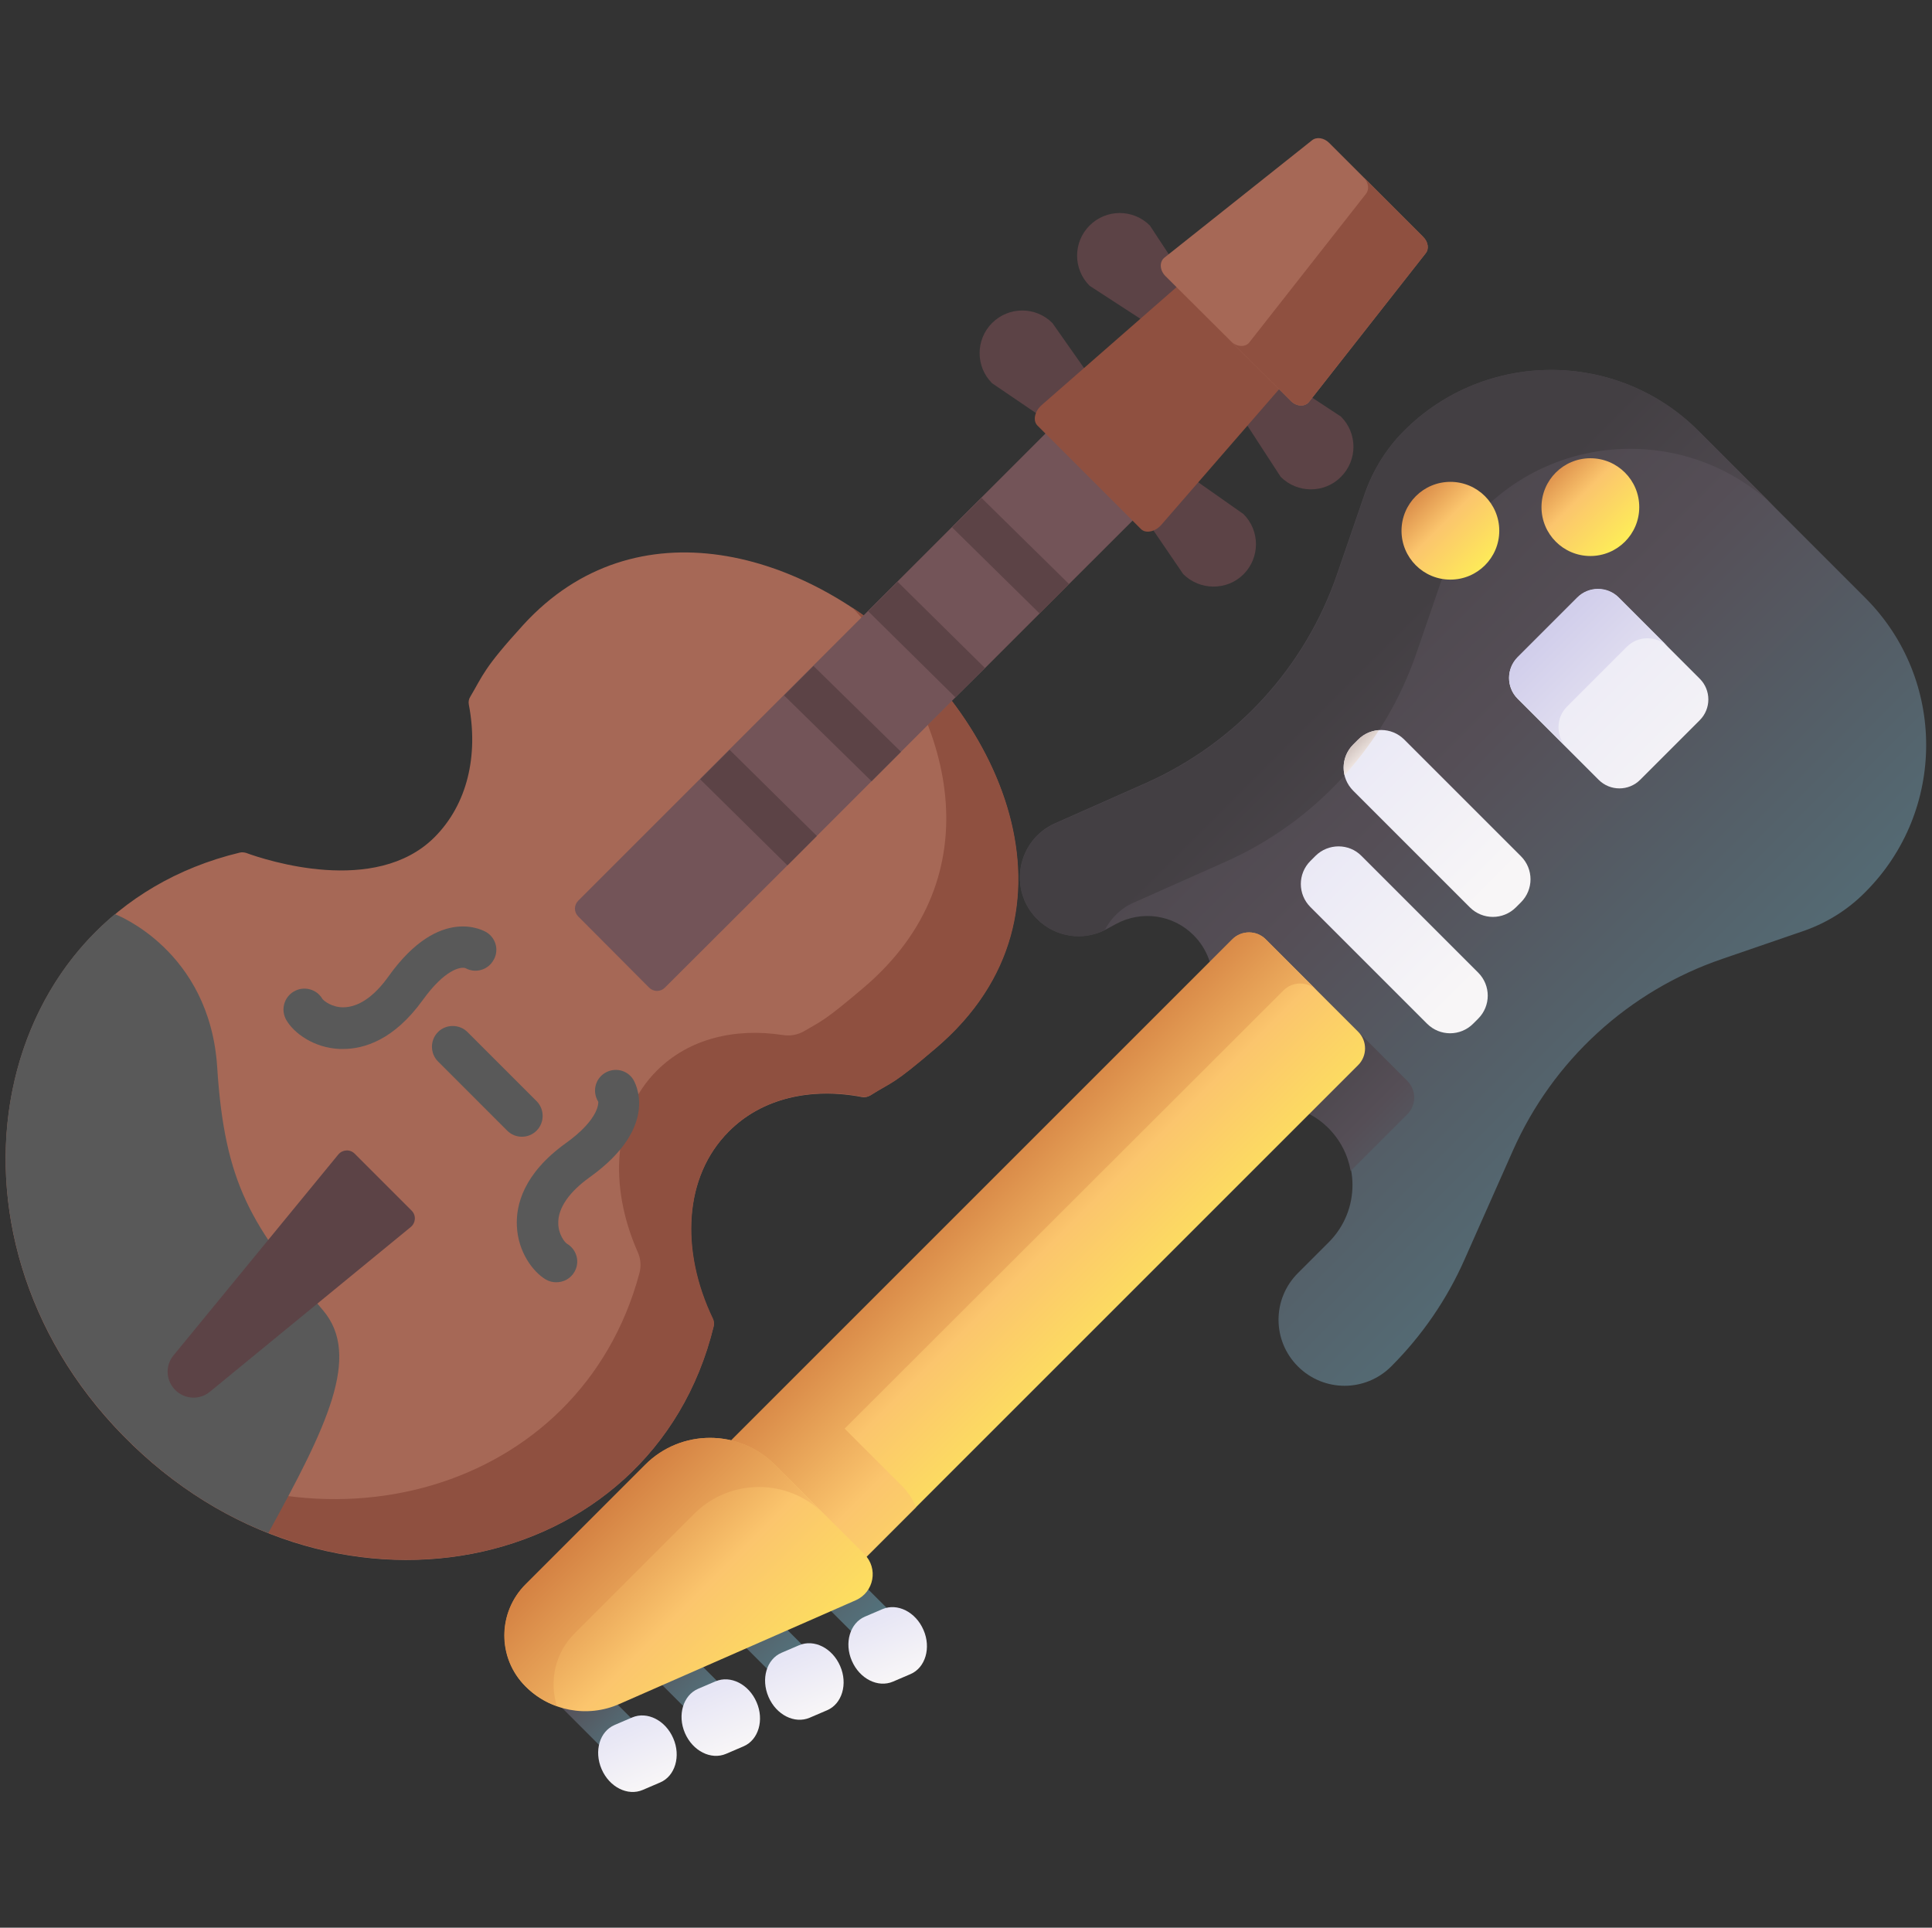 <?xml version="1.0" encoding="utf-8"?> <!-- Generator: Adobe Illustrator 25.0.1, SVG Export Plug-In . SVG Version: 6.00 Build 0)  --> <svg version="1.1" id="Capa_1" xmlns="http://www.w3.org/2000/svg" xmlns:xlink="http://www.w3.org/1999/xlink" x="0px" y="0px" viewBox="0 0 695.6 694.1" style="enable-background:new 0 0 695.6 694.1;" xml:space="preserve"><rect x="0" y="0" width="695.6" height="694.1" fill="#333333" stroke="none"/> <style type="text/css"> .st0{fill:url(#SVGID_1_);} .st1{fill:url(#SVGID_2_);} .st2{fill:url(#SVGID_3_);} .st3{fill:url(#SVGID_4_);} .st4{fill:url(#SVGID_5_);} .st5{fill:url(#SVGID_6_);} .st6{fill:url(#SVGID_7_);} .st7{fill:url(#SVGID_8_);} .st8{fill:url(#SVGID_9_);} .st9{fill:url(#SVGID_10_);} .st10{fill:url(#SVGID_11_);} .st11{fill:url(#SVGID_12_);} .st12{fill:url(#SVGID_13_);} .st13{fill:url(#SVGID_14_);} .st14{fill:url(#SVGID_15_);} .st15{fill:url(#SVGID_16_);} .st16{fill:url(#SVGID_17_);} .st17{fill:url(#SVGID_18_);} .st18{fill:url(#SVGID_19_);} .st19{fill:url(#SVGID_20_);} .st20{fill:url(#SVGID_21_);} .st21{fill:url(#SVGID_22_);} .st22{fill:#5C4346;} .st23{fill:#A66856;} .st24{fill:#8F5040;} .st25{fill:#595959;} .st26{fill:#735458;} </style> <g> <linearGradient id="SVGID_1_" gradientUnits="userSpaceOnUse" x1="-871.694" y1="987.155" x2="-510.924" y2="987.155" gradientTransform="matrix(-0.71 -0.71 0.71 -0.71 -661.301 524.264)"> <stop  offset="0" style="stop-color:#537983"/> <stop  offset="0.593" style="stop-color:#554E56"/> <stop  offset="1" style="stop-color:#433F43"/> </linearGradient> <path class="st0" d="M373.4,330.9c6.6,6.6,16.8,8.1,25.1,3.6l3.3-1.8c9.2-5,20.6-3.4,28,4.1c4.7,4.7,7.2,11.3,6.9,18l-0.4,7.8 c-0.9,17,10.7,32.1,27.4,35.6c5.6,1.2,10.7,3.9,14.7,7.9c11.4,11.4,11.4,29.8,0,41.2l-11.1,11.1c-9.3,9.3-9.3,24.3,0,33.6 s24.3,9.3,33.6,0c11.1-11.1,20.1-24.2,26.4-38.5l17.4-39.2c14.4-32.5,41.7-57.5,75.3-69l29.1-10c8.5-2.9,16.2-7.7,22.5-14.1 c29.2-29.2,29.2-76.7,0-105.9l-60.2-60.2c-29.2-29.2-76.7-29.2-105.9,0c-6.3,6.3-11.1,14-14.1,22.5l-10,29.1 c-11.5,33.6-36.5,60.9-69,75.3l-32.7,14.5C366.2,302.6,362.9,320.4,373.4,330.9z"/> <linearGradient id="SVGID_2_" gradientUnits="userSpaceOnUse" x1="-833.32" y1="838.487" x2="-710.89" y2="838.487" gradientTransform="matrix(-0.71 -0.71 0.71 -0.71 -644.186 458.722)"> <stop  offset="0" style="stop-color:#537983"/> <stop  offset="0.593" style="stop-color:#554E56"/> <stop  offset="1" style="stop-color:#433F43"/> </linearGradient> <path class="st1" d="M436.4,358.9c6.3-1.4,13-0.1,18.4,3.6l6.6-6.6c3.3-3.3,8.7-3.3,12,0l33.3,33.3c3.3,3.3,3.3,8.7,0,12 l-20.4,20.4c-1-5.7-3.7-11.1-8.1-15.5c-2-2-4.3-3.7-6.8-5c-2.1-1.1-4.2-2-6.5-2.6c-0.5-0.1-0.9-0.2-1.4-0.3 c-11.2-2.3-20.2-10-24.6-19.9c-2.1-4.8-3.2-10.2-2.8-15.7L436.4,358.9z"/> <linearGradient id="SVGID_3_" gradientUnits="userSpaceOnUse" x1="-870.087" y1="952.633" x2="-643.371" y2="952.633" gradientTransform="matrix(-0.71 -0.71 0.71 -0.71 -644.186 458.722)"> <stop  offset="0" style="stop-color:#537983"/> <stop  offset="0.593" style="stop-color:#554E56"/> <stop  offset="1" style="stop-color:#433F43"/> </linearGradient> <path class="st2" d="M505.6,155.1c29.2-29.2,76.7-29.2,105.9,0l28.4,28.4c-29.2-29.2-76.7-29.2-105.9,0c-3.2,3.2-5.9,6.7-8.3,10.4 c-2.4,3.8-4.3,7.8-5.7,12.1l-10,29.1c-11.5,33.6-36.5,60.9-69,75.3L408.2,325c-4.8,2.1-8.3,5.7-10.4,9.9c-8.1,4.1-18,2.5-24.4-4 c-10.5-10.5-7.2-28.3,6.4-34.3l32.7-14.5c32.5-14.4,57.5-41.7,69-75.3l10-29.1c1.5-4.2,3.4-8.3,5.7-12.1 C499.6,161.8,502.4,158.3,505.6,155.1z"/> <linearGradient id="SVGID_4_" gradientUnits="userSpaceOnUse" x1="-647.571" y1="1109.866" x2="-600.862" y2="1109.866" gradientTransform="matrix(-0.71 -0.71 0.71 -0.71 -661.301 524.264)"> <stop  offset="0" style="stop-color:#FEF056"/> <stop  offset="0.521" style="stop-color:#FBC56D"/> <stop  offset="1" style="stop-color:#C86D36"/> </linearGradient> <circle class="st3" cx="572.6" cy="182.6" r="17.6"/> <linearGradient id="SVGID_5_" gradientUnits="userSpaceOnUse" x1="-619.571" y1="1068.375" x2="-572.9" y2="1068.375" gradientTransform="matrix(-0.71 -0.71 0.71 -0.71 -661.301 524.264)"> <stop  offset="0" style="stop-color:#FEF056"/> <stop  offset="0.521" style="stop-color:#FBC56D"/> <stop  offset="1" style="stop-color:#C86D36"/> </linearGradient> <circle class="st4" cx="522.2" cy="191.1" r="17.6"/> <g> <linearGradient id="SVGID_6_" gradientUnits="userSpaceOnUse" x1="-1324.371" y1="-739.598" x2="-1200.994" y2="-739.598" gradientTransform="matrix(-0.71 -0.71 0.71 -0.71 6.171 -969.062)"> <stop  offset="0" style="stop-color:#FEF056"/> <stop  offset="0.521" style="stop-color:#FBC56D"/> <stop  offset="1" style="stop-color:#C86D36"/> </linearGradient> <path class="st5" d="M455.7,338.2l33.3,33.3c3.3,3.3,3.3,8.7,0,12L308.8,563.7c-3.3,3.3-8.7,3.3-12,0l-33.3-33.3 c-3.3-3.3-3.3-8.7,0-12l180.2-180.2C447,334.9,452.4,334.9,455.7,338.2L455.7,338.2z"/> <linearGradient id="SVGID_7_" gradientUnits="userSpaceOnUse" x1="-1386.358" y1="-726.343" x2="-1236.922" y2="-726.343" gradientTransform="matrix(-0.71 -0.71 0.71 -0.71 -25.952 -982.368)"> <stop  offset="0" style="stop-color:#FEF056"/> <stop  offset="0.521" style="stop-color:#FBC56D"/> <stop  offset="1" style="stop-color:#C86D36"/> </linearGradient> <path class="st6" d="M263.5,518.4l180.2-180.2c3.3-3.3,8.7-3.3,12,0l18.4,18.4c-3.3-3.3-8.7-3.3-12,0l-158,157.8l20.7,20.7 c2.2,2.2,3.9,4.8,5,7.6l-21,21c-3.3,3.3-8.7,3.3-12,0l-33.3-33.3C260.2,527.1,260.2,521.7,263.5,518.4L263.5,518.4z"/> </g> <g> <g> <linearGradient id="SVGID_8_" gradientUnits="userSpaceOnUse" x1="-1352.467" y1="-864.52" x2="-1262.019" y2="-864.52" gradientTransform="matrix(-0.71 -0.71 0.71 -0.71 -26.345 -983.318)"> <stop  offset="0" style="stop-color:#537983"/> <stop  offset="0.593" style="stop-color:#554E56"/> <stop  offset="1" style="stop-color:#433F43"/> </linearGradient> <path class="st7" d="M261.1,520.8l64.2,64.2l-10.6,10.6l-64.2-64.2L261.1,520.8z"/> </g> <g> <linearGradient id="SVGID_9_" gradientUnits="userSpaceOnUse" x1="-1340.492" y1="-895.338" x2="-1261.949" y2="-895.338" gradientTransform="matrix(-0.71 -0.71 0.71 -0.71 -26.345 -983.318)"> <stop  offset="0" style="stop-color:#537983"/> <stop  offset="0.593" style="stop-color:#554E56"/> <stop  offset="1" style="stop-color:#433F43"/> </linearGradient> <path class="st8" d="M239.2,542.6l55.7,55.7L284.3,609l-55.7-55.7L239.2,542.6z"/> </g> <g> <linearGradient id="SVGID_10_" gradientUnits="userSpaceOnUse" x1="-1133.311" y1="-1102.184" x2="-1078.929" y2="-1102.184" gradientTransform="matrix(-0.71 -0.71 0.71 -0.71 207.306 -955.355)"> <stop  offset="0" style="stop-color:#537983"/> <stop  offset="0.593" style="stop-color:#554E56"/> <stop  offset="1" style="stop-color:#433F43"/> </linearGradient> <path class="st9" d="M196.1,587.5l38.6,38.6l-10.6,10.6l-38.6-38.6L196.1,587.5z"/> </g> <g> <linearGradient id="SVGID_11_" gradientUnits="userSpaceOnUse" x1="-1328.447" y1="-926.087" x2="-1261.95" y2="-926.087" gradientTransform="matrix(-0.71 -0.71 0.71 -0.71 -26.345 -983.318)"> <stop  offset="0" style="stop-color:#537983"/> <stop  offset="0.593" style="stop-color:#554E56"/> <stop  offset="1" style="stop-color:#433F43"/> </linearGradient> <path class="st10" d="M217.4,564.5l47.2,47.2L254,622.3l-47.2-47.2L217.4,564.5z"/> </g> </g> <g> <linearGradient id="SVGID_12_" gradientUnits="userSpaceOnUse" x1="-1152.669" y1="-722.274" x2="-1125.05" y2="-722.274" gradientTransform="matrix(-0.399 -0.922 0.769 -0.332 332.298 -655.086)"> <stop  offset="0" style="stop-color:#F8F6F7"/> <stop  offset="0.179" style="stop-color:#F8F6F7"/> <stop  offset="1" style="stop-color:#E7E6F5"/> </linearGradient> <path class="st11" d="M216.6,637c2.8,6.5,9.4,9.8,14.8,7.5l6.3-2.7c5.4-2.3,7.5-9.5,4.7-15.9c-2.8-6.5-9.4-9.8-14.8-7.5l-6.3,2.7 C215.9,623.4,213.8,630.5,216.6,637z"/> <linearGradient id="SVGID_13_" gradientUnits="userSpaceOnUse" x1="-1152.669" y1="-683.245" x2="-1125.05" y2="-683.245" gradientTransform="matrix(-0.399 -0.922 0.769 -0.332 332.298 -655.086)"> <stop  offset="0" style="stop-color:#F8F6F7"/> <stop  offset="0.179" style="stop-color:#F8F6F7"/> <stop  offset="1" style="stop-color:#E7E6F5"/> </linearGradient> <path class="st12" d="M246.6,624c2.8,6.5,9.4,9.8,14.8,7.5l6.3-2.7c5.4-2.3,7.5-9.5,4.7-15.9c-2.8-6.5-9.4-9.8-14.8-7.5l-6.3,2.7 C246,610.4,243.8,617.5,246.6,624z"/> <linearGradient id="SVGID_14_" gradientUnits="userSpaceOnUse" x1="-1152.669" y1="-644.106" x2="-1125.05" y2="-644.106" gradientTransform="matrix(-0.399 -0.922 0.769 -0.332 332.298 -655.086)"> <stop  offset="0" style="stop-color:#F8F6F7"/> <stop  offset="0.179" style="stop-color:#F8F6F7"/> <stop  offset="1" style="stop-color:#E7E6F5"/> </linearGradient> <path class="st13" d="M276.7,611c2.8,6.5,9.4,9.8,14.8,7.5l6.3-2.7c5.4-2.3,7.5-9.5,4.7-15.9c-2.8-6.5-9.4-9.8-14.8-7.5l-6.3,2.7 C276,597.4,273.9,604.5,276.7,611z"/> <linearGradient id="SVGID_15_" gradientUnits="userSpaceOnUse" x1="-1152.669" y1="-605.077" x2="-1125.05" y2="-605.077" gradientTransform="matrix(-0.399 -0.922 0.769 -0.332 332.298 -655.086)"> <stop  offset="0" style="stop-color:#F8F6F7"/> <stop  offset="0.179" style="stop-color:#F8F6F7"/> <stop  offset="1" style="stop-color:#E7E6F5"/> </linearGradient> <path class="st14" d="M306.7,598c2.8,6.5,9.4,9.8,14.8,7.5l6.3-2.7c5.4-2.3,7.5-9.5,4.7-15.9c-2.8-6.5-9.4-9.8-14.8-7.5l-6.3,2.7 C306,584.4,303.9,591.6,306.7,598L306.7,598z"/> </g> <linearGradient id="SVGID_16_" gradientUnits="userSpaceOnUse" x1="-770.144" y1="1068.446" x2="-624.753" y2="1068.446" gradientTransform="matrix(-0.71 -0.71 0.71 -0.71 -661.301 524.264)"> <stop  offset="0" style="stop-color:#F8F6F7"/> <stop  offset="0.179" style="stop-color:#F8F6F7"/> <stop  offset="1" style="stop-color:#E7E6F5"/> </linearGradient> <path class="st15" d="M582.8,215.2l29.2,29.2c4.1,4.1,4.1,10.8,0,14.9l-21.5,21.5c-4.1,4.1-10.8,4.1-14.9,0l-29.2-29.2 c-4.1-4.1-4.1-10.8,0-14.9l21.5-21.5C572,211.1,578.6,211.1,582.8,215.2z"/> <linearGradient id="SVGID_17_" gradientUnits="userSpaceOnUse" x1="-760.814" y1="1010.291" x2="-682.952" y2="1010.291" gradientTransform="matrix(-0.71 -0.71 0.71 -0.71 -644.186 458.722)"> <stop  offset="0" style="stop-color:#F8F6F7"/> <stop  offset="1" style="stop-color:#D1CEEB"/> </linearGradient> <path class="st16" d="M546.4,251.5l17.8,17.8c-4.1-4.1-4.1-10.8,0-14.9l21.5-21.5c4.1-4.1,10.8-4.1,14.9,0l-17.8-17.8 c-4.1-4.1-10.8-4.1-14.9,0l-21.5,21.5C542.3,240.8,542.3,247.4,546.4,251.5z"/> <g> <linearGradient id="SVGID_18_" gradientUnits="userSpaceOnUse" x1="-1130.94" y1="-735.574" x2="-1024.979" y2="-735.574" gradientTransform="matrix(-0.71 -0.71 0.71 -0.71 256.415 -951.406)"> <stop  offset="0" style="stop-color:#F8F6F7"/> <stop  offset="0.179" style="stop-color:#F8F6F7"/> <stop  offset="1" style="stop-color:#E7E6F5"/> </linearGradient> <path class="st17" d="M490.2,308.2l42,42c4.6,4.6,4.6,12,0,16.6l-1.8,1.8c-4.6,4.6-12,4.6-16.6,0l-42-42c-4.6-4.6-4.6-12,0-16.6 l1.8-1.8C478.2,303.6,485.7,303.6,490.2,308.2z"/> <linearGradient id="SVGID_19_" gradientUnits="userSpaceOnUse" x1="-1112.279" y1="-695.211" x2="-1006.318" y2="-695.211" gradientTransform="matrix(-0.71 -0.71 0.71 -0.71 256.415 -951.406)"> <stop  offset="0" style="stop-color:#F8F6F7"/> <stop  offset="0.179" style="stop-color:#F8F6F7"/> <stop  offset="1" style="stop-color:#E7E6F5"/> </linearGradient> <path class="st18" d="M505.6,266.3l42,42c4.6,4.6,4.6,12,0,16.6l-1.8,1.8c-4.6,4.6-12,4.6-16.6,0l-42-42c-4.6-4.6-4.6-12,0-16.6 l1.8-1.8C493.6,261.7,501,261.7,505.6,266.3z"/> </g> <linearGradient id="SVGID_20_" gradientUnits="userSpaceOnUse" x1="-748.81" y1="600.427" x2="-612.329" y2="600.427" gradientTransform="matrix(-0.71 -0.71 0.71 -0.71 -661.301 524.264)"> <stop  offset="0" style="stop-color:#FEF056"/> <stop  offset="0.521" style="stop-color:#FBC56D"/> <stop  offset="1" style="stop-color:#C86D36"/> </linearGradient> <path class="st19" d="M279,527.4l32.2,32.2c5.1,5.1,3.5,13.7-3.1,16.6l-85.2,37.4c-11.4,5-24.8,2.5-33.6-6.3 c-10.2-10.2-10.2-26.7,0-36.9l43-43C245.1,514.5,266.1,514.5,279,527.4L279,527.4z"/> <linearGradient id="SVGID_21_" gradientUnits="userSpaceOnUse" x1="-808.087" y1="542.201" x2="-648.087" y2="542.201" gradientTransform="matrix(-0.71 -0.71 0.71 -0.71 -644.186 458.722)"> <stop  offset="0" style="stop-color:#FEF056"/> <stop  offset="0.521" style="stop-color:#FBC56D"/> <stop  offset="1" style="stop-color:#C86D36"/> </linearGradient> <path class="st20" d="M189.2,607.2c3.3,3.3,7.1,5.7,11.3,7.1c-2.8-9-0.7-19.1,6.4-26.2l43-43c12.9-12.9,33.8-12.9,46.7,0L279,527.4 c-12.9-12.9-33.8-12.9-46.7,0l-43,43C179,580.6,179,597.1,189.2,607.2z"/> <linearGradient id="SVGID_22_" gradientUnits="userSpaceOnUse" x1="-668.865" y1="931.395" x2="-661.73" y2="931.395" gradientTransform="matrix(-0.71 -0.71 0.71 -0.71 -644.186 458.722)"> <stop  offset="0" style="stop-color:#F3EAE6"/> <stop  offset="1" style="stop-color:#CDBFBA"/> </linearGradient> <path class="st21" d="M496.5,262.9c-2.7,0.2-5.4,1.3-7.5,3.4l-1.8,1.8c-3,3-4,7.2-3.1,11C488.7,274,492.8,268.6,496.5,262.9 L496.5,262.9z"/> </g> <g> <g> <path class="st22" d="M461.1,171.7L434,130l-41.7-27.1c-6-6-6-15.7,0-21.7l0,0c6-6,15.7-6,21.7,0l27.3,41.5l41.5,27.3 c6,6,6,15.7,0,21.7l0,0C476.9,177.7,467.1,177.7,461.1,171.7z"/> <path class="st22" d="M426,206.7l-27.9-40.9L357.2,138c-6-6-6-15.7,0-21.7l0,0c6-6,15.7-6,21.7,0l28.4,40.4l40.4,28.4 c6,6,6,15.7,0,21.7l0,0C441.8,212.7,432,212.7,426,206.7z"/> </g> <path class="st23" d="M44.2,516.8c-71.5-73.1-48.5-188,42.1-209.8c0.8-0.2,1.6-0.1,2.3,0.1c7.1,2.6,46.5,15.6,67.8-5.6 c11.9-11.9,15.9-29.5,12.4-47.8c-0.2-1,0-2,0.5-2.8c4.7-7.9,4.7-10.1,19.1-25.9c80.8-88.5,245.3,69.9,148.5,152.4 c-16.1,13.7-15.2,11.7-23.7,17.1c-0.9,0.5-1.9,0.7-2.9,0.5c-18.3-3.5-36,0.4-47.9,12.4c-16.3,16.3-17.6,42.9-5.8,67.5 c0.4,0.8,0.5,1.8,0.3,2.7C234.8,568.4,117.8,592.1,44.2,516.8z"/> <path class="st24" d="M306.9,218.8c36.6,38.9,51.1,96.7,4.2,136.7c-14.6,12.4-15.2,12-21.6,15.8c-2.3,1.3-4.9,1.8-7.5,1.4 c-17.4-2.7-34,1.3-45.5,12.8c-15.8,15.8-17.5,41.3-6.9,65.3c1.1,2.4,1.3,5.1,0.6,7.7c-21.2,79-115.2,105.3-187,57.1 c0.4,0.4,0.7,0.7,1.1,1.1c73.6,75.3,190.5,51.7,212.7-39.2c0.2-0.9,0.1-1.9-0.3-2.7c-11.8-24.6-10.5-51.3,5.8-67.5 c12-12,29.6-15.9,48-12.4c1,0.2,2,0,2.9-0.5c8.5-5.3,7.7-3.4,23.7-17.1C393.9,328.9,360.5,254.2,306.9,218.8z"/> <g> <path class="st25" d="M96.6,552c-18.6-7.3-36.5-19-52.4-35.3c-57.6-58.9-53.9-144.9-2.9-187.5c0.1,0,0.2,0,0.2,0 s34,12.8,36.7,55.1s12.5,57.2,38.1,87.5C130.3,488.3,117.4,514.1,96.6,552z"/> <path class="st25" d="M123.5,377.7c-0.4,0-0.8,0-1.2,0c-9.3-0.4-16.5-5.7-19.2-10.4c-2.1-3.6-0.9-8.2,2.7-10.3 c3.6-2.1,8.2-0.9,10.3,2.7c0.5,0.7,3.4,3,7.4,3c5.5,0,11.2-3.8,16.5-11.3c18.5-25.8,34.5-16.1,35.2-15.7c3.5,2.2,4.6,6.8,2.3,10.3 c-2.1,3.4-6.5,4.5-9.9,2.6c-1.7-0.6-7.4,0.4-15.4,11.5C141.8,374.5,131.1,377.7,123.5,377.7z M167.6,348.7L167.6,348.7 L167.6,348.7z M167.1,348.5L167.1,348.5L167.1,348.5z M167.1,348.5L167.1,348.5L167.1,348.5z"/> <path class="st25" d="M200.3,461.7c-1.3,0-2.6-0.3-3.8-1c-4.7-2.8-10-10-10.4-19.2c-0.4-7.6,2.4-18.9,17.5-29.8 c12.6-9,11.8-15,11.8-15c-2.2-3.5-1.2-8.1,2.3-10.3c3.5-2.2,8.1-1.2,10.3,2.3c0.4,0.7,10.1,16.7-15.7,35.2 c-7.4,5.3-11.4,11.1-11.3,16.5c0,4,2.3,6.9,3.1,7.4c3.6,2.1,4.8,6.7,2.7,10.2C205.4,460.4,202.9,461.7,200.3,461.7z"/> <path class="st25" d="M187.9,409.3c-1.9,0-3.8-0.7-5.3-2.2l-24.9-24.9c-2.9-2.9-2.9-7.7,0-10.6s7.7-2.9,10.6,0l24.9,24.9 c2.9,2.9,2.9,7.7,0,10.6C191.7,408.6,189.8,409.3,187.9,409.3z"/> </g> <path class="st22" d="M63.1,500.5L63.1,500.5c-3.4-3.4-3.7-8.8-0.6-12.5l59.3-72.3c1.5-1.8,4.2-2,5.9-0.3l20.5,20.5 c1.7,1.7,1.5,4.4-0.3,5.9l-72.3,59.3C71.9,504.2,66.5,503.9,63.1,500.5z"/> <path class="st26" d="M453,142.3l-68.1,68l-10.6,10.6l-19.6,19.6L344,251.1l-19.6,19.6l-10.6,10.6L294.1,301l-10.6,10.6l-44.1,44 c-1.6,1.6-4.1,1.6-5.7,0L208.2,330c-1.6-1.6-1.6-4.1,0-5.7l43.8-43.8l10.6-10.6l19.6-19.6l10.6-10.6l19.6-19.6l10.6-10.6l19.6-19.6 l10.6-10.6l68.3-68.3c1.6-1.6,4.1-1.6,5.6,0l25.6,25.5C454.5,138.2,454.5,140.7,453,142.3z"/> <path class="st24" d="M410.8,190.5l-37.3-37.3c-1.7-1.7-1-5.1,1.5-7.3l71.8-62.8c2.2-1.9,5.1-2.3,6.6-0.8l28.1,28 c1.5,1.5,1.2,4.3-0.7,6.5L418.1,189C415.9,191.5,412.5,192.2,410.8,190.5z"/> <path class="st23" d="M513.3,91.2l-42,53.5c-1.5,1.9-4.6,1.7-6.6-0.4l-21.5-21.4l-23.6-23.5c-2.1-2.1-2.2-5.1-0.4-6.6l53.2-42.3 c1.6-1.3,4.3-0.9,6.1,0.9L491,63.9l21.3,21.3C514.2,87,514.6,89.6,513.3,91.2z"/> <g> <polygon class="st22" points="384.9,210.3 374.3,220.9 342.8,189.9 353.4,179.3 		"/> <polygon class="st22" points="354.6,240.5 344,251.1 312.6,220.1 323.2,209.5 		"/> <polygon class="st22" points="324.4,270.7 313.8,281.3 282.3,250.4 292.9,239.8 		"/> <polygon class="st22" points="294.1,301 283.5,311.6 252.1,280.6 262.7,270 		"/> </g> <path class="st24" d="M513.3,91.2l-42,53.5c-1.5,1.9-4.6,1.7-6.6-0.4l-21.5-21.4l0,0c2.1,2.1,5.2,2.2,6.6,0.4l42-53.5 c1.3-1.6,0.9-4.1-0.8-5.9l21.3,21.3C514.2,87,514.6,89.6,513.3,91.2z"/> </g> </svg>